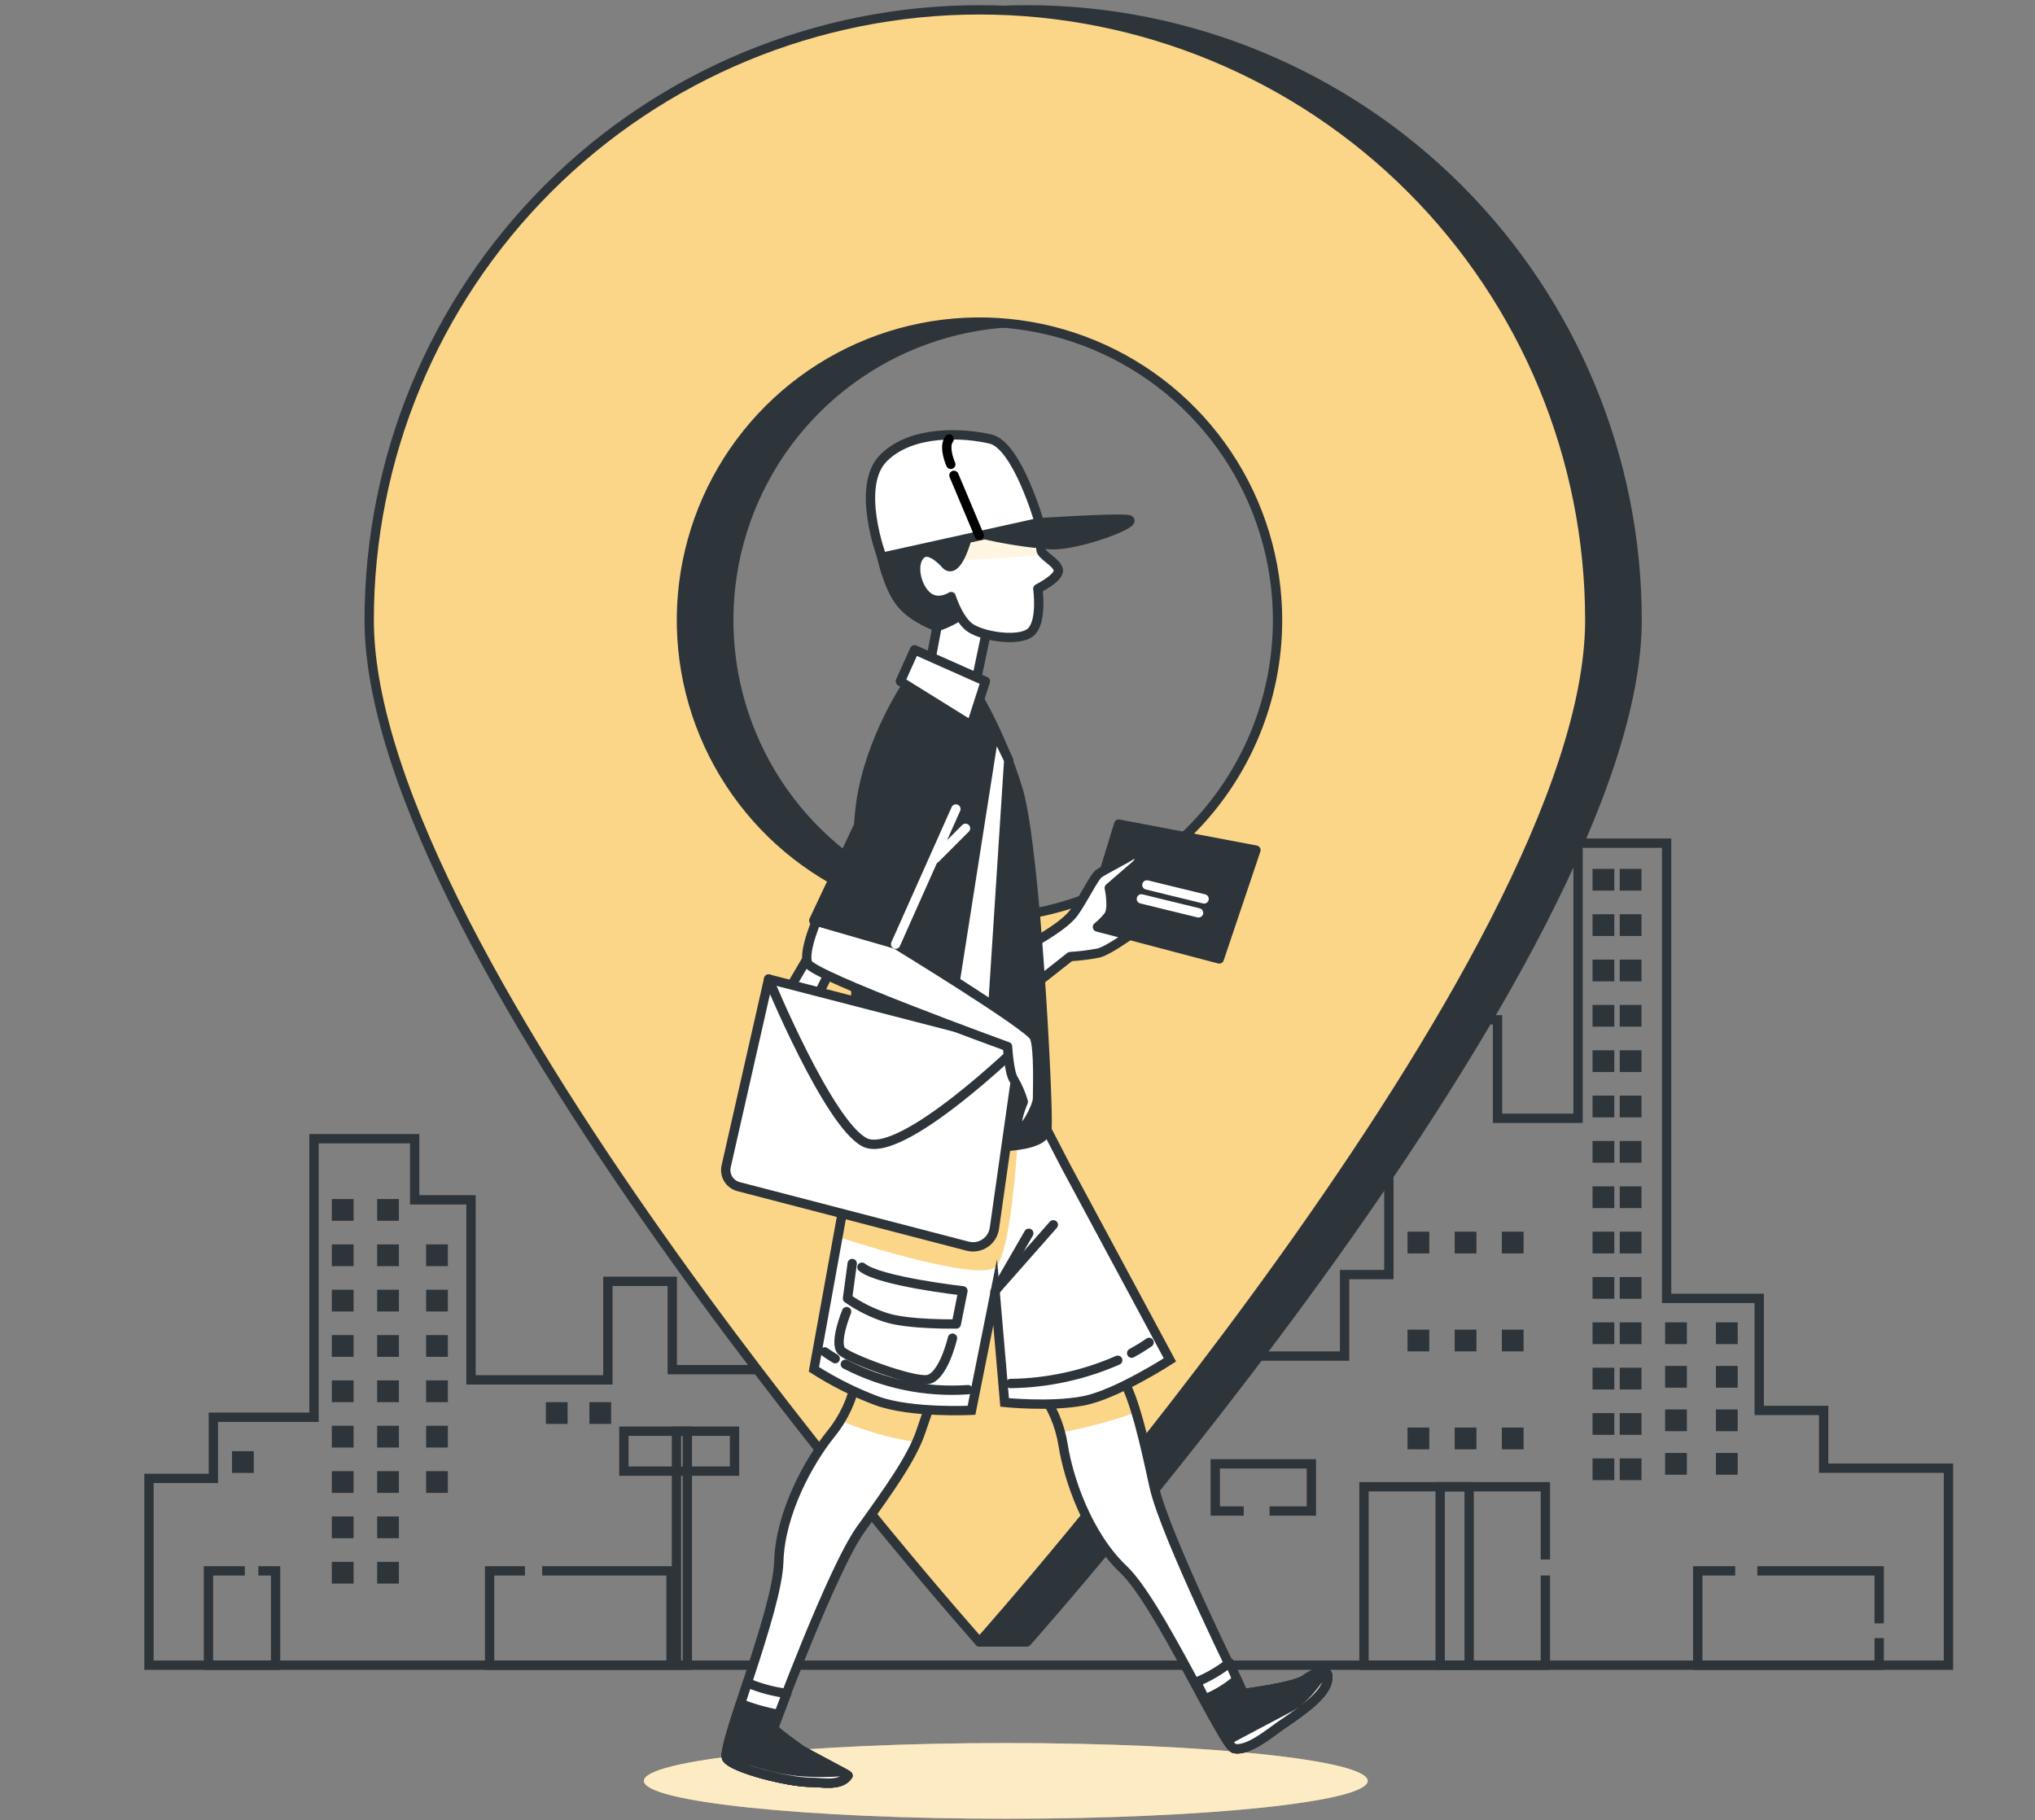 <svg width="218" height="195" viewBox="0 0 218 195" fill="none" xmlns="http://www.w3.org/2000/svg">
<rect x="0" y="0" width="218" height="195" fill="#808080" stroke="none"/>
<path d="M107.747 194.845C129.159 194.845 146.518 193.03 146.518 190.791C146.518 188.551 129.159 186.736 107.747 186.736C86.334 186.736 68.976 188.551 68.976 190.791C68.976 193.03 86.334 194.845 107.747 194.845Z" fill="#FBD689"/>
<path opacity="0.5" d="M107.747 194.845C129.159 194.845 146.518 193.03 146.518 190.791C146.518 188.551 129.159 186.736 107.747 186.736C86.334 186.736 68.976 188.551 68.976 190.791C68.976 193.03 86.334 194.845 107.747 194.845Z" fill="white"/>
<path d="M195.359 157.29V151.102H188.457V139.096H178.538V90.33H169.051V119.807H160.425V109.255H148.783V136.547H144.04V145.279H132.829V142.005H136.275V140.185H122.044V142.37H123.772V151.832H116.439V133.997H90.566V146.733H72.016V137.271H65.119V147.828H50.457V128.539H44.421V121.991H33.636V151.832H22.856V158.38H15.958V178.394H208.729V157.29H195.359Z" stroke="#2E353A" stroke-miterlimit="10"/>
<path d="M37.877 128.453H35.546V130.784H37.877V128.453Z" fill="#2E353A"/>
<path d="M42.733 128.453H40.401V130.784H42.733V128.453Z" fill="#2E353A"/>
<path d="M37.877 133.313H35.546V135.644H37.877V133.313Z" fill="#2E353A"/>
<path d="M42.733 133.313H40.401V135.644H42.733V133.313Z" fill="#2E353A"/>
<path d="M47.979 133.313H45.648V135.644H47.979V133.313Z" fill="#2E353A"/>
<path d="M47.979 138.168H45.648V140.5H47.979V138.168Z" fill="#2E353A"/>
<path d="M47.979 143.029H45.648V145.36H47.979V143.029Z" fill="#2E353A"/>
<path d="M47.979 147.884H45.648V150.215H47.979V147.884Z" fill="#2E353A"/>
<path d="M47.979 152.744H45.648V155.076H47.979V152.744Z" fill="#2E353A"/>
<path d="M47.979 157.605H45.648V159.936H47.979V157.605Z" fill="#2E353A"/>
<path d="M37.877 138.168H35.546V140.5H37.877V138.168Z" fill="#2E353A"/>
<path d="M42.733 138.168H40.401V140.5H42.733V138.168Z" fill="#2E353A"/>
<path d="M37.877 143.029H35.546V145.36H37.877V143.029Z" fill="#2E353A"/>
<path d="M42.733 143.029H40.401V145.36H42.733V143.029Z" fill="#2E353A"/>
<path d="M37.877 147.884H35.546V150.215H37.877V147.884Z" fill="#2E353A"/>
<path d="M42.733 147.884H40.401V150.215H42.733V147.884Z" fill="#2E353A"/>
<path d="M37.877 152.744H35.546V155.076H37.877V152.744Z" fill="#2E353A"/>
<path d="M27.189 155.466H24.857V157.797H27.189V155.466Z" fill="#2E353A"/>
<path d="M60.806 150.215H58.475V152.547H60.806V150.215Z" fill="#2E353A"/>
<path d="M65.469 150.215H63.138V152.547H65.469V150.215Z" fill="#2E353A"/>
<path d="M172.933 93.082H170.602V95.414H172.933V93.082Z" fill="#2E353A"/>
<path d="M175.847 93.082H173.516V95.414H175.847V93.082Z" fill="#2E353A"/>
<path d="M172.933 97.943H170.602V100.274H172.933V97.943Z" fill="#2E353A"/>
<path d="M175.847 97.943H173.516V100.274H175.847V97.943Z" fill="#2E353A"/>
<path d="M172.933 102.803H170.602V105.134H172.933V102.803Z" fill="#2E353A"/>
<path d="M175.847 102.803H173.516V105.134H175.847V102.803Z" fill="#2E353A"/>
<path d="M172.933 107.658H170.602V109.99H172.933V107.658Z" fill="#2E353A"/>
<path d="M175.847 107.658H173.516V109.99H175.847V107.658Z" fill="#2E353A"/>
<path d="M172.933 112.519H170.602V114.85H172.933V112.519Z" fill="#2E353A"/>
<path d="M175.847 112.519H173.516V114.85H175.847V112.519Z" fill="#2E353A"/>
<path d="M172.933 117.374H170.602V119.705H172.933V117.374Z" fill="#2E353A"/>
<path d="M175.847 117.374H173.516V119.705H175.847V117.374Z" fill="#2E353A"/>
<path d="M172.933 122.234H170.602V124.565H172.933V122.234Z" fill="#2E353A"/>
<path d="M175.847 122.234H173.516V124.565H175.847V122.234Z" fill="#2E353A"/>
<path d="M172.933 127.094H170.602V129.426H172.933V127.094Z" fill="#2E353A"/>
<path d="M175.847 127.094H173.516V129.426H175.847V127.094Z" fill="#2E353A"/>
<path d="M172.933 131.95H170.602V134.281H172.933V131.95Z" fill="#2E353A"/>
<path d="M175.847 131.95H173.516V134.281H175.847V131.95Z" fill="#2E353A"/>
<path d="M153.112 131.95H150.78V134.281H153.112V131.95Z" fill="#2E353A"/>
<path d="M158.164 131.95H155.833V134.281H158.164V131.95Z" fill="#2E353A"/>
<path d="M163.217 131.95H160.886V134.281H163.217V131.95Z" fill="#2E353A"/>
<path d="M153.112 142.446H150.78V144.777H153.112V142.446Z" fill="#2E353A"/>
<path d="M158.164 142.446H155.833V144.777H158.164V142.446Z" fill="#2E353A"/>
<path d="M163.217 142.446H160.886V144.777H163.217V142.446Z" fill="#2E353A"/>
<path d="M153.112 152.937H150.78V155.268H153.112V152.937Z" fill="#2E353A"/>
<path d="M158.164 152.937H155.833V155.268H158.164V152.937Z" fill="#2E353A"/>
<path d="M163.217 152.937H160.886V155.268H163.217V152.937Z" fill="#2E353A"/>
<path d="M172.933 136.81H170.602V139.141H172.933V136.81Z" fill="#2E353A"/>
<path d="M175.847 136.81H173.516V139.141H175.847V136.81Z" fill="#2E353A"/>
<path d="M172.933 141.665H170.602V143.997H172.933V141.665Z" fill="#2E353A"/>
<path d="M175.847 141.665H173.516V143.997H175.847V141.665Z" fill="#2E353A"/>
<path d="M172.933 146.526H170.602V148.857H172.933V146.526Z" fill="#2E353A"/>
<path d="M175.847 146.526H173.516V148.857H175.847V146.526Z" fill="#2E353A"/>
<path d="M180.707 141.665H178.376V143.997H180.707V141.665Z" fill="#2E353A"/>
<path d="M186.151 141.665H183.819V143.997H186.151V141.665Z" fill="#2E353A"/>
<path d="M180.707 146.333H178.376V148.664H180.707V146.333Z" fill="#2E353A"/>
<path d="M186.151 146.333H183.819V148.664H186.151V146.333Z" fill="#2E353A"/>
<path d="M180.707 150.996H178.376V153.327H180.707V150.996Z" fill="#2E353A"/>
<path d="M186.151 150.996H183.819V153.327H186.151V150.996Z" fill="#2E353A"/>
<path d="M180.707 155.658H178.376V157.99H180.707V155.658Z" fill="#2E353A"/>
<path d="M186.151 155.658H183.819V157.99H186.151V155.658Z" fill="#2E353A"/>
<path d="M172.933 151.386H170.602V153.717H172.933V151.386Z" fill="#2E353A"/>
<path d="M175.847 151.386H173.516V153.717H175.847V151.386Z" fill="#2E353A"/>
<path d="M172.933 156.241H170.602V158.573H172.933V156.241Z" fill="#2E353A"/>
<path d="M175.847 156.241H173.516V158.573H175.847V156.241Z" fill="#2E353A"/>
<path d="M42.733 152.744H40.401V155.076H42.733V152.744Z" fill="#2E353A"/>
<path d="M37.877 157.605H35.546V159.936H37.877V157.605Z" fill="#2E353A"/>
<path d="M42.733 157.605H40.401V159.936H42.733V157.605Z" fill="#2E353A"/>
<path d="M37.877 162.46H35.546V164.791H37.877V162.46Z" fill="#2E353A"/>
<path d="M42.733 162.46H40.401V164.791H42.733V162.46Z" fill="#2E353A"/>
<path d="M37.877 167.32H35.546V169.652H37.877V167.32Z" fill="#2E353A"/>
<path d="M42.733 167.32H40.401V169.652H42.733V167.32Z" fill="#2E353A"/>
<path d="M165.549 168.78V178.394H146.118V159.277H165.549V167.067" stroke="#2E353A" stroke-miterlimit="10"/>
<path d="M201.309 175.49V178.394H181.873V168.288H185.887" stroke="#2E353A" stroke-miterlimit="10"/>
<path d="M188.254 168.288H201.309V173.914" stroke="#2E353A" stroke-miterlimit="10"/>
<path d="M58.079 168.288H71.885V178.394H52.448V168.288H56.234" stroke="#2E353A" stroke-miterlimit="10"/>
<path d="M27.676 168.288H29.521V178.394H22.329V168.288H26.227" stroke="#2E353A" stroke-miterlimit="10"/>
<path d="M157.384 159.277H154.277V178.394H157.384V159.277Z" stroke="#2E353A" stroke-miterlimit="10"/>
<path d="M133.235 161.877H130.184V156.824H140.482V161.877H136.002" stroke="#2E353A" stroke-miterlimit="10"/>
<path d="M78.686 153.327H66.832V157.605H78.686V153.327Z" stroke="#2E353A" stroke-miterlimit="10"/>
<path d="M73.633 153.327H72.468V178.394H73.633V153.327Z" stroke="#2E353A" stroke-miterlimit="10"/>
<path d="M109.997 1.055C92.657 1.055 76.028 7.943 63.767 20.204C51.506 32.465 44.618 49.095 44.618 66.434C44.618 99.047 104.929 175.906 104.929 175.906H109.997C109.997 175.906 175.376 102.539 175.376 66.434C175.376 49.095 168.488 32.465 156.227 20.204C143.966 7.943 127.336 1.055 109.997 1.055V1.055ZM109.997 98.363C103.682 98.363 97.509 96.491 92.258 92.982C87.007 89.474 82.915 84.487 80.498 78.653C78.082 72.819 77.449 66.399 78.681 60.205C79.913 54.011 82.954 48.322 87.42 43.857C91.885 39.391 97.574 36.35 103.768 35.118C109.962 33.886 116.381 34.519 122.216 36.935C128.05 39.352 133.037 43.444 136.545 48.695C140.054 53.946 141.926 60.119 141.926 66.434C141.926 70.627 141.1 74.779 139.496 78.653C137.891 82.527 135.539 86.046 132.574 89.011C129.609 91.976 126.09 94.328 122.216 95.933C118.342 97.537 114.19 98.363 109.997 98.363V98.363Z" fill="#2E353A" stroke="#2E353A" stroke-linecap="round" stroke-linejoin="round"/>
<path d="M104.929 1.055C87.589 1.055 70.96 7.943 58.699 20.204C46.438 32.465 39.55 49.095 39.55 66.434C39.55 102.539 104.929 175.906 104.929 175.906C104.929 175.906 170.307 102.539 170.307 66.434C170.307 49.095 163.419 32.465 151.158 20.204C138.897 7.943 122.268 1.055 104.929 1.055V1.055ZM104.929 98.363C98.614 98.363 92.44 96.491 87.19 92.982C81.939 89.474 77.847 84.487 75.43 78.653C73.013 72.819 72.381 66.399 73.613 60.205C74.845 54.011 77.886 48.322 82.351 43.857C86.817 39.391 92.506 36.35 98.7 35.118C104.893 33.886 111.313 34.519 117.147 36.935C122.982 39.352 127.968 43.444 131.477 48.695C134.985 53.946 136.858 60.119 136.858 66.434C136.858 74.902 133.494 83.024 127.506 89.011C121.518 94.999 113.397 98.363 104.929 98.363V98.363Z" fill="#FBD689" stroke="#2E353A" stroke-linecap="round" stroke-linejoin="round"/>
<path d="M84.367 106.28L91.589 93.99L91.716 98.424L87.408 107.04L84.367 106.28Z" fill="white" stroke="#2E353A" stroke-linecap="round" stroke-linejoin="round"/>
<path d="M91.716 147.798C91.309 149.938 90.376 151.943 89 153.631C86.694 156.485 83.572 162.049 83.425 167.34C83.278 172.632 77.176 187.273 77.85 188.358C78.524 189.443 84.499 190.938 86.805 190.938C88.016 190.938 90.023 191.404 90.824 190.223C90.87 190.157 86.085 187.689 85.756 187.451C85.427 187.213 82.761 185.337 82.847 185.099C82.847 185.099 89.101 168.151 92.223 163.813C95.345 159.475 97.651 156.211 98.599 153.499C99.546 150.788 100.398 148.218 100.398 148.218L91.716 147.798Z" fill="white"/>
<g style="mix-blend-mode:multiply">
<path d="M90.019 152.182C92.645 153.306 95.404 154.092 98.229 154.518C98.381 154.168 98.518 153.829 98.634 153.504C99.587 150.788 100.398 148.208 100.398 148.208L91.716 147.803C91.426 149.355 90.851 150.84 90.019 152.182V152.182Z" fill="#FBD689"/>
</g>
<path d="M91.716 147.798C91.309 149.938 90.376 151.943 89 153.631C86.694 156.485 83.572 162.049 83.425 167.34C83.278 172.632 77.176 187.273 77.85 188.358C78.524 189.443 84.499 190.938 86.805 190.938C88.016 190.938 90.023 191.404 90.824 190.223C90.87 190.157 86.085 187.689 85.756 187.451C85.427 187.213 82.761 185.337 82.847 185.099C82.847 185.099 89.101 168.151 92.223 163.813C95.345 159.475 97.651 156.211 98.599 153.499C99.546 150.788 100.398 148.218 100.398 148.218L91.716 147.798Z" stroke="#2E353A" stroke-linecap="round" stroke-linejoin="round"/>
<path d="M111.355 148.908C112.679 150.64 113.55 152.674 113.89 154.827C114.462 158.451 116.51 164.492 120.356 168.136C124.203 171.78 131 187.106 132.256 187.324C133.731 187.588 135.981 185.702 137.076 184.937C138.47 183.964 141.668 181.977 142.144 180.259C142.717 178.283 140.685 179.276 139.828 179.914C138.718 180.741 133.179 181.435 133.179 181.435C133.179 181.435 124.761 164.436 123.625 159.216C122.49 153.996 121.598 150.094 120.225 147.56C118.851 145.025 117.473 142.709 117.473 142.709L111.355 148.908Z" fill="white"/>
<g style="mix-blend-mode:multiply">
<path d="M120.225 147.575C118.841 145.041 117.468 142.725 117.468 142.725L111.355 148.908C112.393 150.265 113.15 151.816 113.58 153.469C116.339 152.978 119.051 152.257 121.689 151.315C121.33 150.022 120.839 148.768 120.225 147.575V147.575Z" fill="#FBD689"/>
</g>
<path d="M111.355 148.908C112.679 150.64 113.55 152.674 113.89 154.827C114.462 158.451 116.51 164.492 120.356 168.136C124.203 171.78 131 187.106 132.256 187.324C133.731 187.588 135.981 185.702 137.076 184.937C138.47 183.964 141.668 181.977 142.144 180.259C142.717 178.283 140.685 179.276 139.828 179.914C138.718 180.741 133.179 181.435 133.179 181.435C133.179 181.435 124.761 164.436 123.625 159.216C122.49 153.996 121.598 150.094 120.225 147.56C118.851 145.025 117.473 142.709 117.473 142.709L111.355 148.908Z" stroke="#2E353A" stroke-linecap="round" stroke-linejoin="round"/>
<path d="M142.149 180.259C142.722 178.283 140.689 179.276 139.833 179.914C138.723 180.741 133.183 181.435 133.183 181.435C133.183 181.435 132.585 180.117 131.714 178.13C130.634 178.984 129.44 179.682 128.166 180.203C130.067 183.949 131.643 187.238 132.261 187.344C133.736 187.608 135.986 185.723 137.081 184.957C138.459 183.964 141.657 181.977 142.149 180.259Z" fill="white" stroke="#2E353A" stroke-linecap="round" stroke-linejoin="round"/>
<path d="M91.899 120.714L87.19 146.698C89.314 148.057 91.575 149.189 93.936 150.073C97.646 151.421 104.072 151.087 104.072 151.087L106.606 138.442L107.62 150.246C107.62 150.246 112.511 150.752 116.053 150.078C119.596 149.404 125.328 145.689 125.328 145.689L114.178 124.951L111.644 120.06L91.914 119.553L91.899 120.714Z" fill="white"/>
<g style="mix-blend-mode:multiply">
<path d="M106.769 135.629C108.482 133.485 109.1 120.881 109.1 120.881L91.899 119.578V120.714L89.75 132.507C94.565 134.058 105.436 137.292 106.769 135.629Z" fill="#FBD689"/>
</g>
<path d="M91.899 120.714L87.19 146.698C89.314 148.057 91.575 149.189 93.936 150.073C97.646 151.421 104.072 151.087 104.072 151.087L106.606 138.442L107.62 150.246C107.62 150.246 112.511 150.752 116.053 150.078C119.596 149.404 125.328 145.689 125.328 145.689L114.178 124.951L111.644 120.06L91.914 119.553L91.899 120.714Z" stroke="#2E353A" stroke-miterlimit="10"/>
<path d="M120.984 100.198L130.614 102.732L134.542 91.075L119.844 88.288L116.55 99.058L120.984 100.198Z" fill="#2E353A" stroke="#2E353A" stroke-linecap="round" stroke-linejoin="round"/>
<path d="M122.865 94.805L128.988 96.3" stroke="white" stroke-linecap="round" stroke-linejoin="round"/>
<path d="M122.271 96.3L128.394 97.796" stroke="white" stroke-linecap="round" stroke-linejoin="round"/>
<path d="M110.975 100.831C110.975 100.831 114.015 99.184 115.029 97.791C116.043 96.397 117.183 93.99 117.69 93.609C118.197 93.229 120.731 91.962 121.238 91.582C121.744 91.202 122.505 91.962 121.618 92.722C120.731 93.483 118.83 95.13 118.83 95.13C118.83 95.13 119.337 97.41 118.703 98.171C118.365 98.59 117.982 98.972 117.563 99.311L120.984 100.198C120.984 100.198 118.703 101.845 117.69 102.098C116.686 102.292 115.67 102.419 114.649 102.479L110.468 105.773L110.975 100.831Z" fill="white" stroke="#2E353A" stroke-linecap="round" stroke-linejoin="round"/>
<path d="M97.291 73.154C97.291 73.154 93.237 79.059 92.223 85.972C91.21 92.885 91.889 120.714 91.889 120.714C91.889 120.714 97.281 122.903 101.518 122.903C105.755 122.903 111.974 123.243 112.161 120.876C112.349 118.509 110.98 91.364 109.12 84.786C107.832 80.493 105.956 76.4 103.545 72.622C103.545 72.622 99.319 69.779 97.291 73.154Z" fill="#2E353A" stroke="#2E353A" stroke-linecap="round" stroke-linejoin="round"/>
<path d="M106.54 78.278L101.092 112.995L105.907 114.769L108.06 81.446L106.54 78.278Z" fill="white" stroke="#2E353A" stroke-linecap="round" stroke-linejoin="round"/>
<path d="M94.478 59.704C94.478 59.704 95.153 62.907 96.506 64.594C97.859 66.282 100.383 67.129 100.383 67.129L99.658 70.965L104.382 73.834L106.115 65.608L106.622 55.827C106.622 55.827 94.793 57.849 94.478 59.704Z" fill="white" stroke="#2E353A" stroke-linecap="round" stroke-linejoin="round"/>
<path d="M94.478 59.704C94.478 59.704 95.153 62.907 96.506 64.594C97.859 66.282 100.383 67.129 100.383 67.129C100.383 67.129 104.437 65.948 104.767 63.251C105.01 61.305 104.645 57.965 104.417 56.247C100.976 56.926 94.722 58.361 94.478 59.704Z" fill="#2E353A" stroke="#2E353A" stroke-linecap="round" stroke-linejoin="round"/>
<path d="M101.381 60.54C101.381 60.54 99.694 58.513 98.685 59.359C97.676 60.205 98.006 62.567 99.192 63.748C100.378 64.929 101.893 63.915 101.893 63.915C101.893 63.915 102.567 66.105 103.748 67.118C104.929 68.132 108.973 68.806 110.337 67.792C111.7 66.779 111.178 63.069 111.178 63.069C111.178 63.069 113.54 61.888 113.372 61.042C113.205 60.195 111.512 59.521 111.512 58.852C111.498 58.342 111.442 57.833 111.345 57.332V55.979L103.591 57.666C103.591 57.666 102.572 61.553 101.381 60.54Z" fill="white"/>
<g style="mix-blend-mode:multiply" opacity="0.5">
<g style="mix-blend-mode:multiply" opacity="0.5">
<path d="M103.586 57.681C103.369 58.496 103.052 59.281 102.644 60.018C105.684 59.881 108.933 59.688 111.842 59.435C111.663 59.292 111.544 59.088 111.508 58.862C111.493 58.352 111.438 57.843 111.34 57.342V55.979L103.586 57.681Z" fill="#FBD689"/>
</g>
</g>
<path d="M101.381 60.54C101.381 60.54 99.694 58.513 98.685 59.359C97.676 60.205 98.006 62.567 99.192 63.748C100.378 64.929 101.893 63.915 101.893 63.915C101.893 63.915 102.567 66.105 103.748 67.118C104.929 68.132 108.973 68.806 110.337 67.792C111.7 66.779 111.178 63.069 111.178 63.069C111.178 63.069 113.54 61.888 113.372 61.042C113.205 60.195 111.512 59.521 111.512 58.852C111.498 58.342 111.442 57.833 111.345 57.332V55.979L103.591 57.666C103.591 57.666 102.572 61.553 101.381 60.54Z" stroke="#2E353A" stroke-linecap="round" stroke-linejoin="round"/>
<path d="M94.479 59.704L111.34 55.978C111.34 55.978 108.979 47.712 106.115 47.038C103.252 46.364 97.682 46.025 94.646 49.066C91.61 52.106 94.479 59.704 94.479 59.704Z" fill="white" stroke="#2E353A" stroke-linecap="round" stroke-linejoin="round"/>
<path d="M105.775 57.342C107.998 57.835 110.252 58.174 112.521 58.355C115.562 58.523 122.47 55.822 120.787 55.654C119.105 55.487 111.34 55.994 111.34 55.994L105.775 57.342Z" fill="#2E353A" stroke="#2E353A" stroke-linecap="round" stroke-linejoin="round"/>
<path d="M97.971 69.612L96.45 72.987L104.042 77.706L105.558 72.987L97.971 69.612Z" fill="white" stroke="#2E353A" stroke-linecap="round" stroke-linejoin="round"/>
<path d="M82.34 104.886L109.328 111.855L106.525 131.59C106.479 131.913 106.366 132.222 106.192 132.498C106.018 132.773 105.788 133.009 105.517 133.189C105.245 133.37 104.939 133.491 104.617 133.545C104.296 133.598 103.967 133.583 103.652 133.501L79.117 127.125C78.656 127.006 78.26 126.713 78.012 126.307C77.764 125.901 77.684 125.415 77.789 124.951L82.34 104.886Z" fill="white" stroke="#2E353A" stroke-linecap="round" stroke-linejoin="round"/>
<path d="M82.34 104.886C82.34 104.886 88.71 120.344 92.613 122.371C96.515 124.398 109.338 111.87 109.338 111.87" stroke="#2E353A" stroke-linecap="round" stroke-linejoin="round"/>
<path d="M87.697 98.115C87.697 98.115 86.009 101.825 86.516 103.183C87.023 104.541 107.934 112.123 107.934 112.123C107.934 112.123 108.101 114.987 108.608 115.671C109.042 116.413 109.382 117.207 109.621 118.033C109.621 118.033 108.608 120.394 109.115 120.901C109.621 121.408 111.142 118.539 111.142 117.698C111.142 116.857 111.309 112.301 110.807 111.11C110.306 109.919 95.963 101.161 95.963 101.161L87.697 98.115Z" fill="white" stroke="#2E353A" stroke-linecap="round" stroke-linejoin="round"/>
<path d="M96.956 77.878L87.175 98.617L95.943 101.151L103.028 84.624" fill="#2E353A"/>
<path d="M96.956 77.878L87.175 98.617L95.943 101.151L103.028 84.624" stroke="#2E353A" stroke-linecap="round" stroke-linejoin="round"/>
<path d="M95.943 101.151L102.4 86.671" stroke="white" stroke-linecap="round" stroke-linejoin="round"/>
<path d="M100.185 91.988L103.433 88.739" stroke="white" stroke-linecap="round" stroke-linejoin="round"/>
<path d="M90.556 146.156C94.604 148.255 99.153 149.196 103.702 148.877" stroke="#2E353A" stroke-linecap="round" stroke-linejoin="round"/>
<path d="M88.356 144.828C88.356 144.828 88.747 145.122 89.471 145.558" stroke="#2E353A" stroke-linecap="round" stroke-linejoin="round"/>
<path d="M121.228 144.965C121.871 144.615 122.496 144.231 123.098 143.814" stroke="#2E353A" stroke-linecap="round" stroke-linejoin="round"/>
<path d="M108.254 148.218C112.211 148.166 116.116 147.318 119.738 145.725" stroke="#2E353A" stroke-linecap="round" stroke-linejoin="round"/>
<path d="M106.571 138.422L110.21 132.122" stroke="#2E353A" stroke-linecap="round" stroke-linejoin="round"/>
<path d="M106.769 138.092L112.835 131.215" stroke="#2E353A" stroke-linecap="round" stroke-linejoin="round"/>
<path d="M91.296 135.361L90.789 139.101C92.034 139.972 93.4 140.655 94.844 141.128C97.271 141.939 102.446 141.838 102.446 141.838L103.155 138.29C103.155 138.29 94.154 137.276 92.335 135.756" stroke="#2E353A" stroke-linecap="round" stroke-linejoin="round"/>
<path d="M90.693 140.515C90.693 140.515 89.273 143.956 90.186 144.767C91.098 145.578 97.565 148 99.308 147.808C101.052 147.615 102.035 143.358 102.035 143.358" stroke="#2E353A" stroke-linecap="round" stroke-linejoin="round"/>
<path d="M142.149 180.259C142.722 178.283 140.689 179.276 139.833 179.914C138.723 180.741 133.183 181.435 133.183 181.435L132.509 179.914C131.494 180.807 130.331 181.517 129.073 182.013C130.548 184.942 131.729 187.243 132.246 187.329C133.721 187.593 135.971 185.707 137.066 184.942C138.459 183.964 141.657 181.977 142.149 180.259Z" fill="#2E353A" stroke="#2E353A" stroke-linecap="round" stroke-linejoin="round"/>
<path d="M137.937 183.026C135.656 184.212 132.996 185.652 131.46 186.457C131.794 186.964 132.063 187.294 132.246 187.324C133.72 187.588 135.971 185.702 137.065 184.937C138.459 183.964 141.657 181.977 142.133 180.259C142.377 179.428 142.133 179.124 141.753 179.098C140.912 180.507 139.604 182.175 137.937 183.026Z" fill="white" stroke="#2E353A" stroke-linecap="round" stroke-linejoin="round"/>
<path d="M85.791 187.451C85.548 187.268 82.796 185.337 82.882 185.099C82.882 185.099 83.435 183.614 84.281 181.415C82.83 181.233 81.411 180.851 80.064 180.279C78.716 184.374 77.53 187.851 77.865 188.358C78.539 189.443 84.514 190.938 86.82 190.938C88.031 190.938 90.038 191.404 90.839 190.223C90.885 190.157 86.1 187.679 85.791 187.451Z" fill="white" stroke="#2E353A" stroke-linecap="round" stroke-linejoin="round"/>
<path d="M90.84 190.223C90.885 190.157 86.101 187.689 85.772 187.451C85.442 187.213 82.776 185.337 82.863 185.099L83.4 183.665C82.003 183.412 80.635 183.021 79.315 182.499C78.301 185.57 77.587 187.942 77.845 188.358C78.519 189.443 84.495 190.938 86.801 190.938C88.032 190.938 90.039 191.404 90.84 190.223Z" fill="#2E353A" stroke="#2E353A" stroke-linecap="round" stroke-linejoin="round"/>
<path d="M86.096 189.818C82.989 189.63 79.537 188.353 77.85 187.653C77.782 187.883 77.782 188.128 77.85 188.358C78.524 189.443 84.499 190.938 86.805 190.938C88.016 190.938 90.023 191.404 90.824 190.223C90.598 190.063 90.359 189.922 90.109 189.802C88.773 189.9 87.432 189.905 86.096 189.818Z" fill="white" stroke="#2E353A" stroke-linecap="round" stroke-linejoin="round"/>
<path d="M104.899 57.357L102.192 50.926" stroke="black" stroke-linecap="round" stroke-linejoin="round"/>
<path d="M101.853 49.745C101.853 49.745 101.007 47.88 101.686 47.033" stroke="black" stroke-linecap="round" stroke-linejoin="round"/>
</svg>
